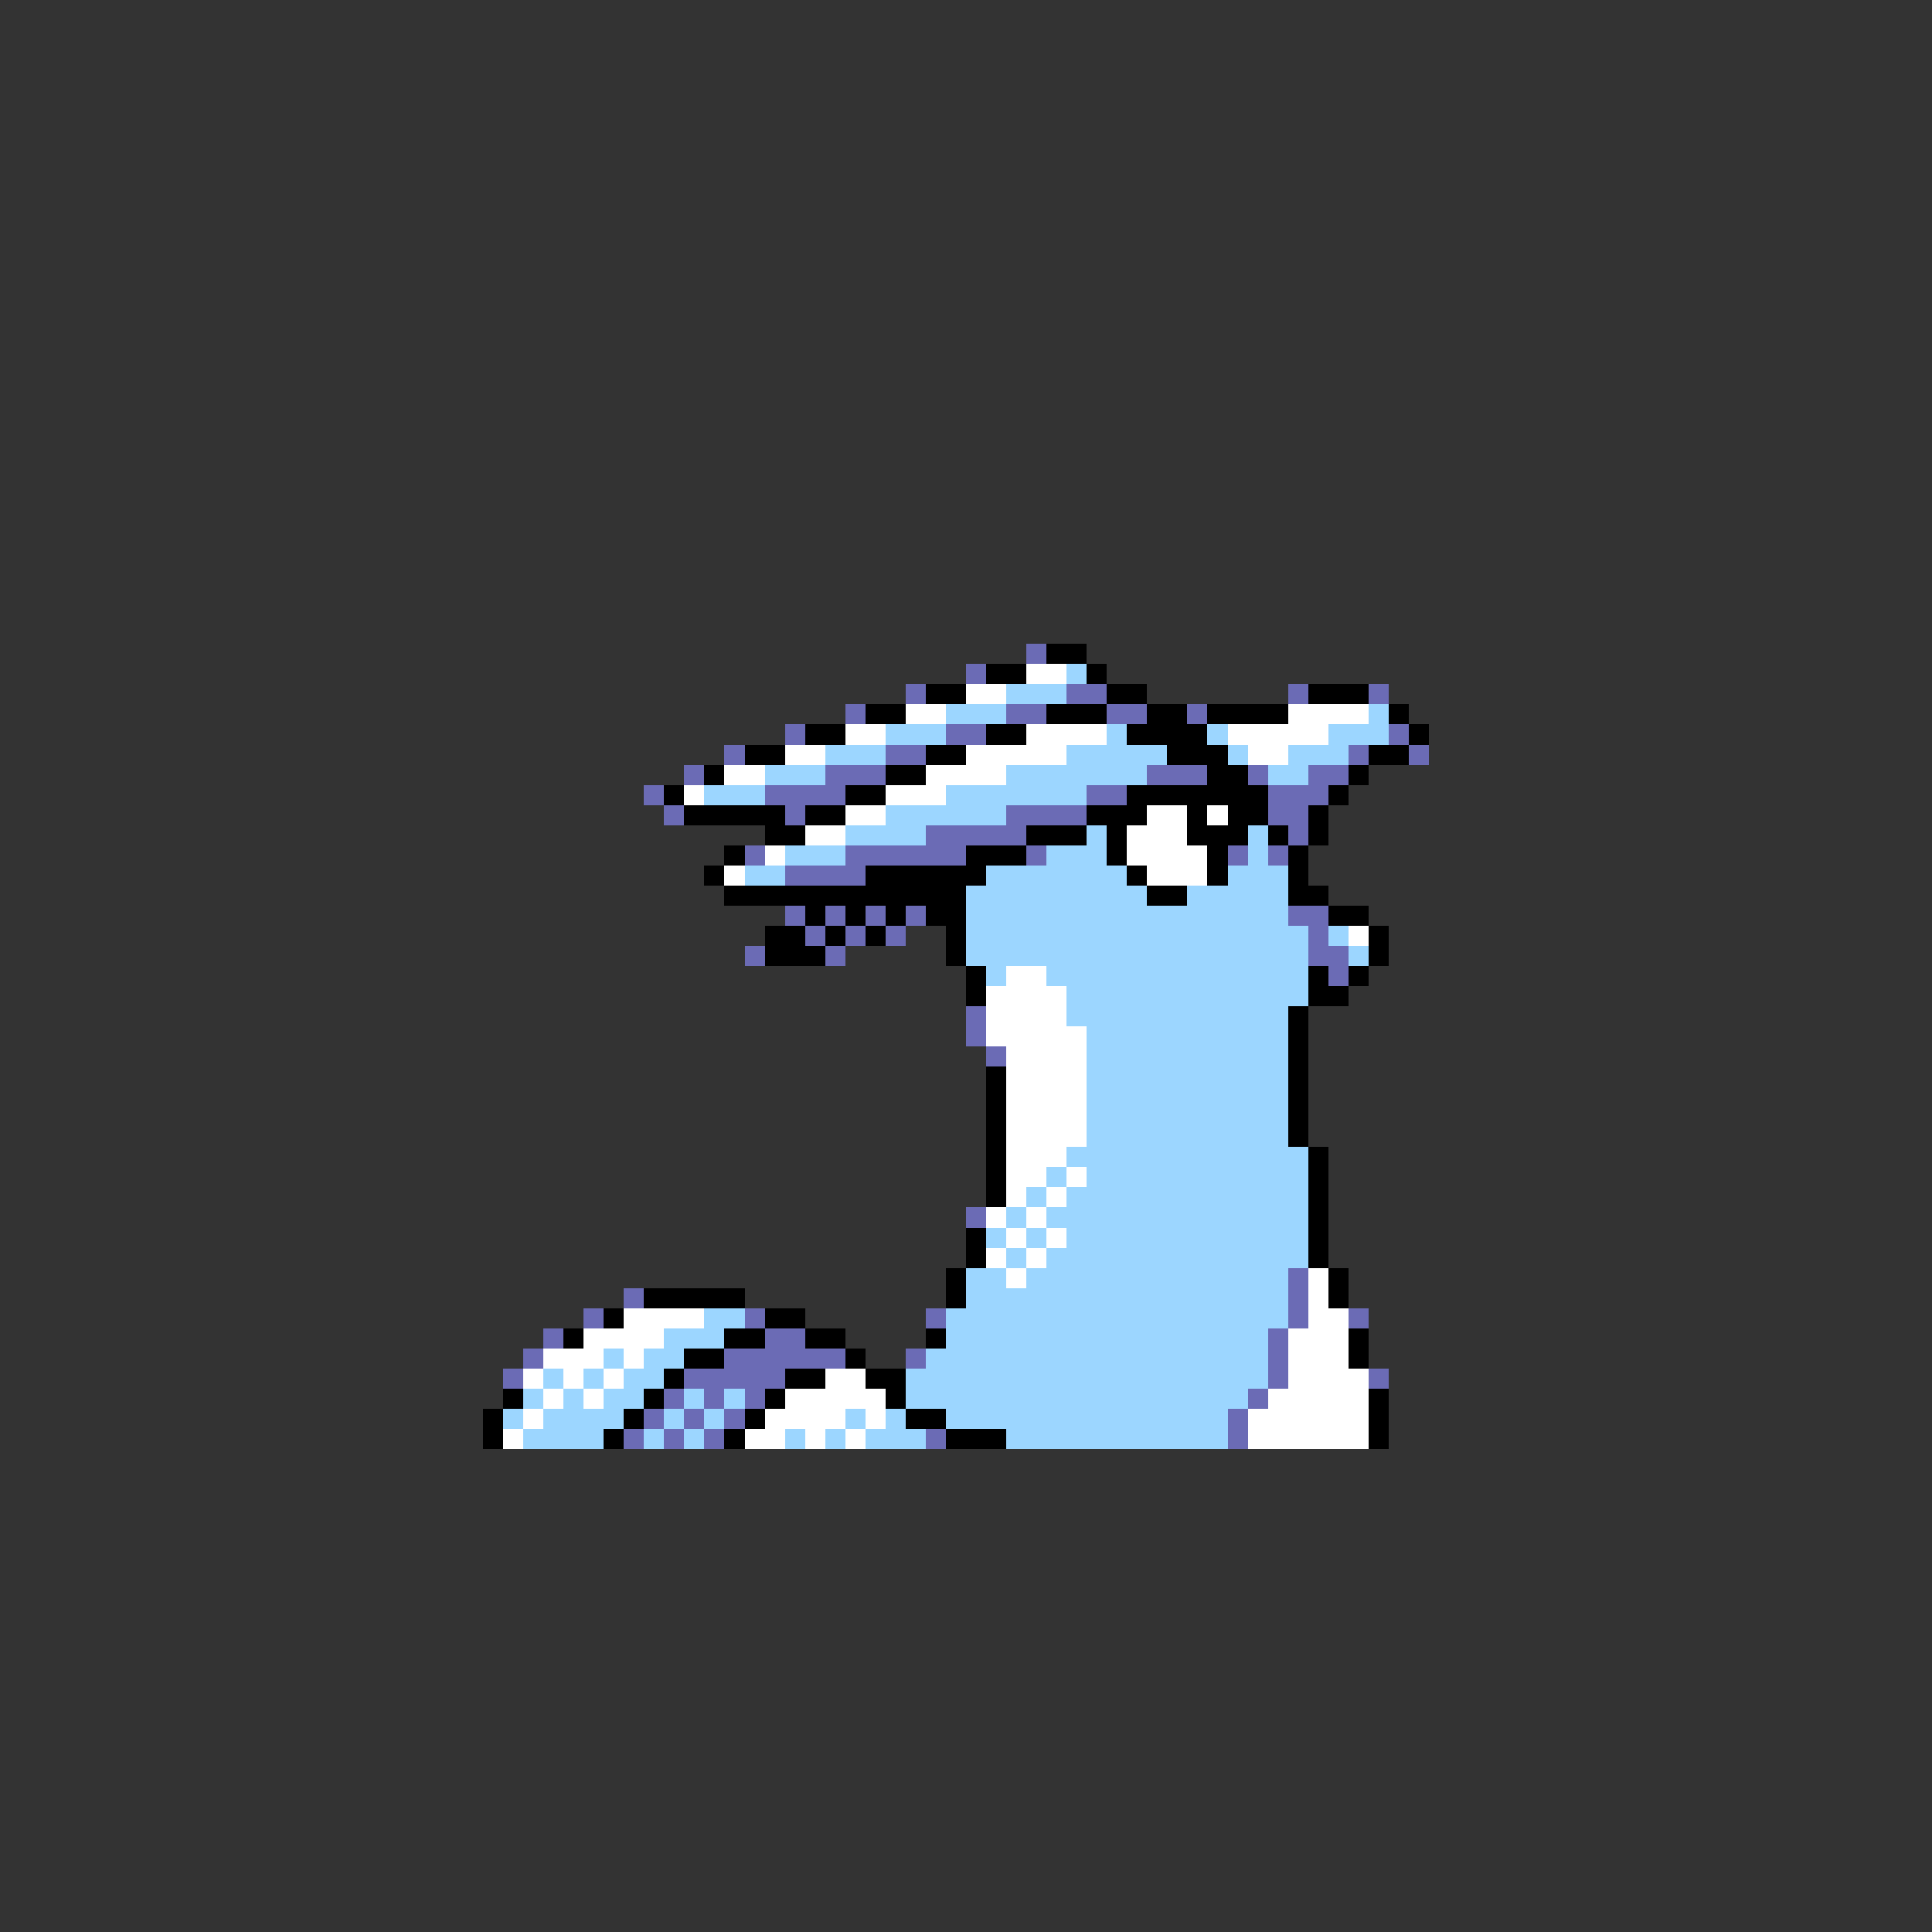 <svg xmlns="http://www.w3.org/2000/svg" viewBox="0 -0.5 96 96" shape-rendering="crispEdges">
<rect x="0" y="-0.5" width="96" height="96" fill="#333333" stroke="none"/>
<path stroke="#6b6bb5" d="M51 32h1M48 33h1M45 34h1M53 34h2M64 34h1M68 34h1M42 35h1M50 35h2M55 35h2M59 35h1M39 36h1M47 36h2M69 36h1M36 37h1M44 37h2M67 37h1M70 37h1M34 38h1M41 38h3M57 38h3M62 38h1M65 38h2M32 39h1M38 39h4M54 39h2M63 39h3M33 40h1M39 40h1M50 40h4M63 40h2M46 41h5M64 41h1M37 42h1M42 42h6M51 42h1M61 42h1M63 42h1M39 43h4M39 45h1M41 45h1M43 45h1M45 45h1M64 45h2M40 46h1M42 46h1M44 46h1M65 46h1M37 47h1M41 47h1M65 47h2M66 48h1M48 50h1M48 51h1M49 52h1M48 60h1M64 63h1M31 64h1M64 64h1M29 65h1M37 65h1M46 65h1M64 65h1M67 65h1M27 66h1M38 66h2M63 66h1M26 67h1M36 67h6M45 67h1M63 67h1M25 68h1M34 68h5M63 68h1M68 68h1M33 69h1M35 69h1M37 69h1M62 69h1M32 70h1M34 70h1M36 70h1M61 70h1M31 71h1M33 71h1M35 71h1M46 71h1M61 71h1" />
<path stroke="#000000" d="M52 32h2M49 33h2M54 33h1M46 34h2M55 34h2M65 34h3M43 35h2M52 35h3M57 35h2M60 35h4M69 35h1M40 36h2M49 36h2M56 36h4M70 36h1M37 37h2M46 37h2M58 37h3M68 37h2M35 38h1M44 38h2M60 38h2M67 38h1M33 39h1M42 39h2M56 39h7M66 39h1M34 40h5M40 40h2M54 40h3M59 40h1M61 40h2M65 40h1M38 41h2M51 41h3M55 41h1M59 41h3M63 41h1M65 41h1M36 42h1M48 42h3M55 42h1M60 42h1M64 42h1M35 43h1M43 43h6M56 43h1M60 43h1M64 43h1M36 44h12M57 44h2M64 44h2M40 45h1M42 45h1M44 45h1M46 45h2M66 45h2M38 46h2M41 46h1M43 46h1M47 46h1M68 46h1M38 47h3M47 47h1M68 47h1M48 48h1M65 48h1M67 48h1M48 49h1M65 49h2M64 50h1M64 51h1M64 52h1M49 53h1M64 53h1M49 54h1M64 54h1M49 55h1M64 55h1M49 56h1M64 56h1M49 57h1M65 57h1M49 58h1M65 58h1M49 59h1M65 59h1M65 60h1M48 61h1M65 61h1M48 62h1M65 62h1M47 63h1M66 63h1M32 64h5M47 64h1M66 64h1M30 65h1M38 65h2M28 66h1M36 66h2M40 66h2M46 66h1M67 66h1M34 67h2M42 67h1M67 67h1M33 68h1M39 68h2M43 68h2M25 69h1M32 69h1M38 69h1M44 69h1M68 69h1M24 70h1M31 70h1M37 70h1M45 70h2M68 70h1M24 71h1M30 71h1M36 71h1M47 71h3M68 71h1" />
<path stroke="#ffffff" d="M51 33h2M48 34h2M45 35h2M64 35h4M42 36h2M51 36h4M61 36h5M39 37h2M48 37h5M62 37h2M36 38h2M46 38h4M34 39h1M44 39h3M42 40h2M57 40h2M60 40h1M40 41h2M56 41h3M38 42h1M56 42h4M36 43h1M57 43h3M67 46h1M50 48h2M49 49h4M49 50h4M49 51h5M50 52h4M50 53h4M50 54h4M50 55h4M50 56h4M50 57h3M50 58h2M53 58h1M50 59h1M52 59h1M49 60h1M51 60h1M50 61h1M52 61h1M49 62h1M51 62h1M50 63h1M65 63h1M65 64h1M31 65h4M65 65h2M29 66h4M64 66h3M27 67h3M31 67h1M64 67h3M26 68h1M28 68h1M30 68h1M41 68h2M64 68h4M27 69h1M29 69h1M39 69h5M63 69h5M26 70h1M38 70h4M43 70h1M62 70h6M25 71h1M37 71h2M40 71h1M42 71h1M62 71h6" />
<path stroke="#9cd6ff" d="M53 33h1M50 34h3M47 35h3M68 35h1M44 36h3M55 36h1M60 36h1M66 36h3M41 37h3M53 37h5M61 37h1M64 37h3M38 38h3M50 38h7M63 38h2M35 39h3M47 39h7M44 40h6M42 41h4M54 41h1M62 41h1M39 42h3M52 42h3M62 42h1M37 43h2M49 43h7M61 43h3M48 44h9M59 44h5M48 45h16M48 46h17M66 46h1M48 47h17M67 47h1M49 48h1M52 48h13M53 49h12M53 50h11M54 51h10M54 52h10M54 53h10M54 54h10M54 55h10M54 56h10M53 57h12M52 58h1M54 58h11M51 59h1M53 59h12M50 60h1M52 60h13M49 61h1M51 61h1M53 61h12M50 62h1M52 62h13M48 63h2M51 63h13M48 64h16M35 65h2M47 65h17M33 66h3M47 66h16M30 67h1M32 67h2M46 67h17M27 68h1M29 68h1M31 68h2M45 68h18M26 69h1M28 69h1M30 69h2M34 69h1M36 69h1M45 69h17M25 70h1M27 70h4M33 70h1M35 70h1M42 70h1M44 70h1M47 70h14M26 71h4M32 71h1M34 71h1M39 71h1M41 71h1M43 71h3M50 71h11" />
</svg>